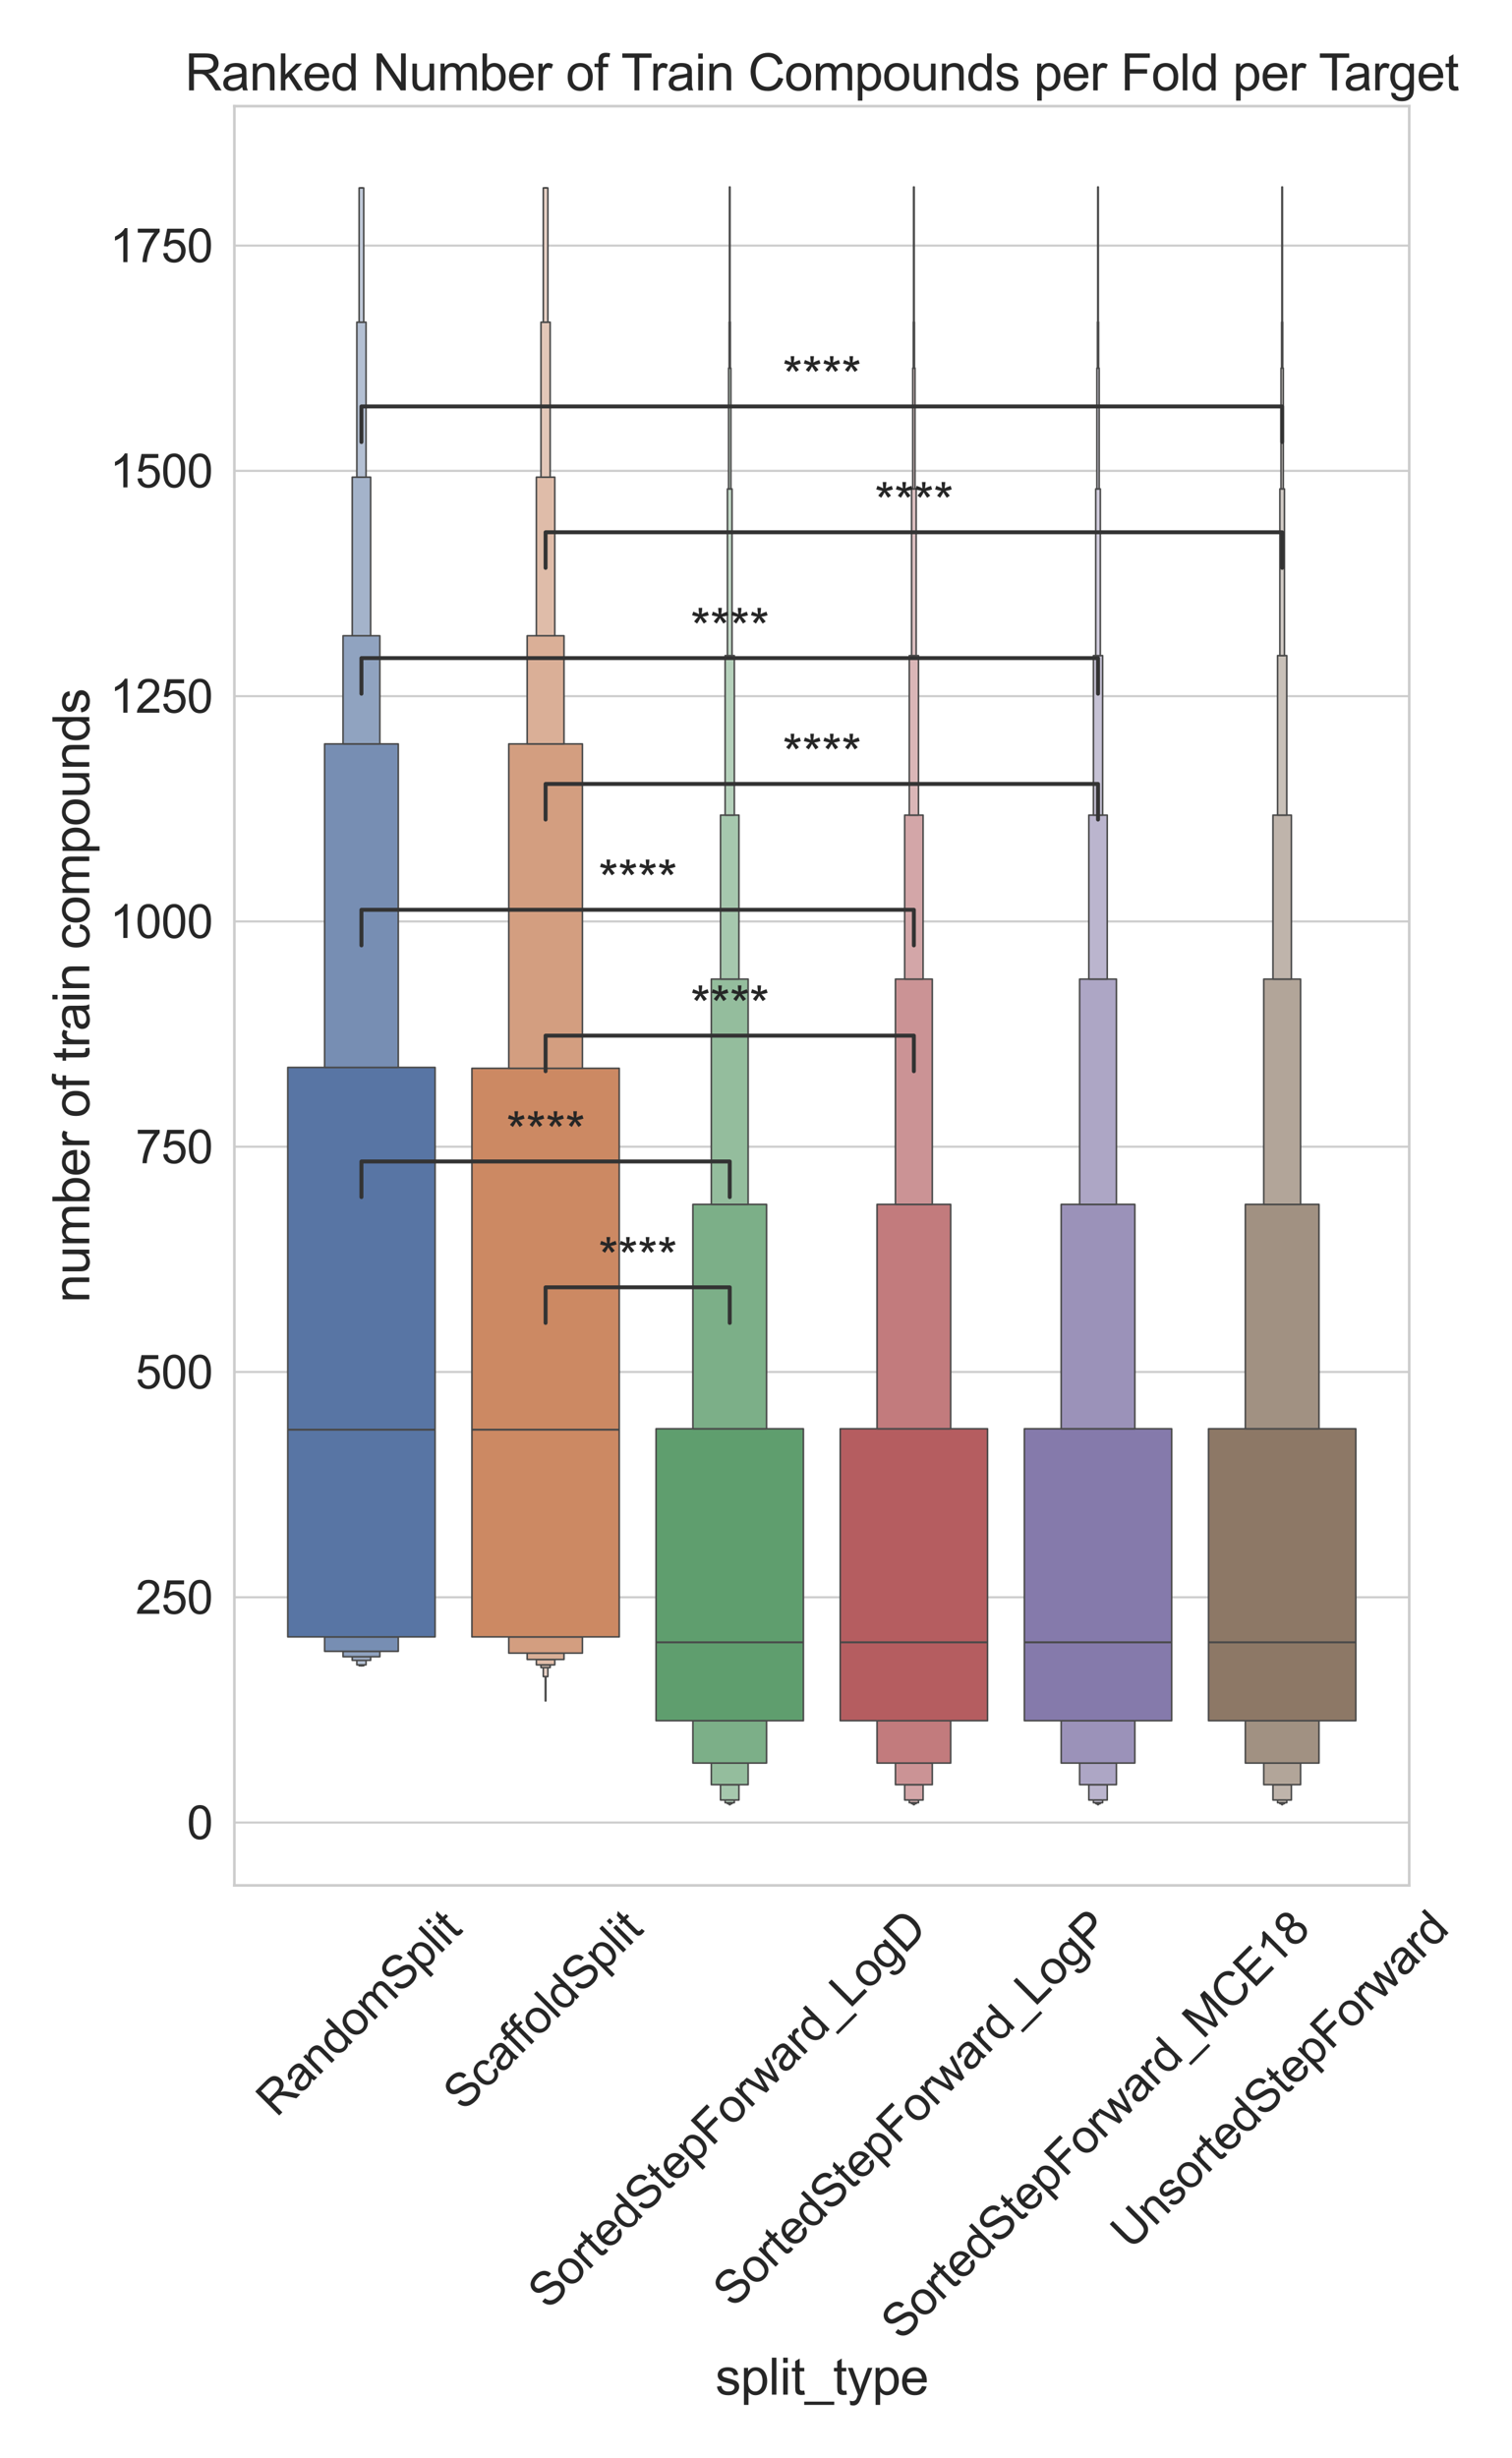 <?xml version="1.0" encoding="utf-8" standalone="no"?>
<!DOCTYPE svg PUBLIC "-//W3C//DTD SVG 1.1//EN"
  "http://www.w3.org/Graphics/SVG/1.1/DTD/svg11.dtd">
<svg xmlns:xlink="http://www.w3.org/1999/xlink" width="576pt" height="936pt" viewBox="0 0 576 936" xmlns="http://www.w3.org/2000/svg" version="1.1">
 <defs>
  <style type="text/css">*{stroke-linejoin: round; stroke-linecap: butt}</style>
 </defs>
 <g id="figure_1">
  <g id="patch_1">
   <path d="M 0 936 
L 576 936 
L 576 0 
L 0 0 
z
" style="fill: #ffffff"/>
  </g>
  <g id="axes_1">
   <g id="patch_2">
    <path d="M 89.286 717.866 
L 536.848 717.866 
L 536.848 40.416 
L 89.286 40.416 
z
" style="fill: #ffffff"/>
   </g>
   <g id="matplotlib.axis_1">
    <g id="xtick_1">
     <g id="text_1">
      <!-- RandomSplit -->
      <g style="fill: #262626" transform="translate(105.36 806.472) rotate(-45) scale(0.176 -0.176)">
       <defs>
        <path id="ArialMT-52" d="M 503 0 
L 503 4581 
L 2534 4581 
Q 3147 4581 3465 4457 
Q 3784 4334 3975 4021 
Q 4166 3709 4166 3331 
Q 4166 2844 3850 2509 
Q 3534 2175 2875 2084 
Q 3116 1969 3241 1856 
Q 3506 1613 3744 1247 
L 4541 0 
L 3778 0 
L 3172 953 
Q 2906 1366 2734 1584 
Q 2563 1803 2427 1890 
Q 2291 1978 2150 2013 
Q 2047 2034 1813 2034 
L 1109 2034 
L 1109 0 
L 503 0 
z
M 1109 2559 
L 2413 2559 
Q 2828 2559 3062 2645 
Q 3297 2731 3419 2920 
Q 3541 3109 3541 3331 
Q 3541 3656 3305 3865 
Q 3069 4075 2559 4075 
L 1109 4075 
L 1109 2559 
z
" transform="scale(0.016)"/>
        <path id="ArialMT-61" d="M 2588 409 
Q 2275 144 1986 34 
Q 1697 -75 1366 -75 
Q 819 -75 525 192 
Q 231 459 231 875 
Q 231 1119 342 1320 
Q 453 1522 633 1644 
Q 813 1766 1038 1828 
Q 1203 1872 1538 1913 
Q 2219 1994 2541 2106 
Q 2544 2222 2544 2253 
Q 2544 2597 2384 2738 
Q 2169 2928 1744 2928 
Q 1347 2928 1158 2789 
Q 969 2650 878 2297 
L 328 2372 
Q 403 2725 575 2942 
Q 747 3159 1072 3276 
Q 1397 3394 1825 3394 
Q 2250 3394 2515 3294 
Q 2781 3194 2906 3042 
Q 3031 2891 3081 2659 
Q 3109 2516 3109 2141 
L 3109 1391 
Q 3109 606 3145 398 
Q 3181 191 3288 0 
L 2700 0 
Q 2613 175 2588 409 
z
M 2541 1666 
Q 2234 1541 1622 1453 
Q 1275 1403 1131 1340 
Q 988 1278 909 1158 
Q 831 1038 831 891 
Q 831 666 1001 516 
Q 1172 366 1500 366 
Q 1825 366 2078 508 
Q 2331 650 2450 897 
Q 2541 1088 2541 1459 
L 2541 1666 
z
" transform="scale(0.016)"/>
        <path id="ArialMT-6e" d="M 422 0 
L 422 3319 
L 928 3319 
L 928 2847 
Q 1294 3394 1984 3394 
Q 2284 3394 2536 3286 
Q 2788 3178 2913 3003 
Q 3038 2828 3088 2588 
Q 3119 2431 3119 2041 
L 3119 0 
L 2556 0 
L 2556 2019 
Q 2556 2363 2490 2533 
Q 2425 2703 2258 2804 
Q 2091 2906 1866 2906 
Q 1506 2906 1245 2678 
Q 984 2450 984 1813 
L 984 0 
L 422 0 
z
" transform="scale(0.016)"/>
        <path id="ArialMT-64" d="M 2575 0 
L 2575 419 
Q 2259 -75 1647 -75 
Q 1250 -75 917 144 
Q 584 363 401 755 
Q 219 1147 219 1656 
Q 219 2153 384 2558 
Q 550 2963 881 3178 
Q 1213 3394 1622 3394 
Q 1922 3394 2156 3267 
Q 2391 3141 2538 2938 
L 2538 4581 
L 3097 4581 
L 3097 0 
L 2575 0 
z
M 797 1656 
Q 797 1019 1065 703 
Q 1334 388 1700 388 
Q 2069 388 2326 689 
Q 2584 991 2584 1609 
Q 2584 2291 2321 2609 
Q 2059 2928 1675 2928 
Q 1300 2928 1048 2622 
Q 797 2316 797 1656 
z
" transform="scale(0.016)"/>
        <path id="ArialMT-6f" d="M 213 1659 
Q 213 2581 725 3025 
Q 1153 3394 1769 3394 
Q 2453 3394 2887 2945 
Q 3322 2497 3322 1706 
Q 3322 1066 3130 698 
Q 2938 331 2570 128 
Q 2203 -75 1769 -75 
Q 1072 -75 642 372 
Q 213 819 213 1659 
z
M 791 1659 
Q 791 1022 1069 705 
Q 1347 388 1769 388 
Q 2188 388 2466 706 
Q 2744 1025 2744 1678 
Q 2744 2294 2464 2611 
Q 2184 2928 1769 2928 
Q 1347 2928 1069 2612 
Q 791 2297 791 1659 
z
" transform="scale(0.016)"/>
        <path id="ArialMT-6d" d="M 422 0 
L 422 3319 
L 925 3319 
L 925 2853 
Q 1081 3097 1340 3245 
Q 1600 3394 1931 3394 
Q 2300 3394 2536 3241 
Q 2772 3088 2869 2813 
Q 3263 3394 3894 3394 
Q 4388 3394 4653 3120 
Q 4919 2847 4919 2278 
L 4919 0 
L 4359 0 
L 4359 2091 
Q 4359 2428 4304 2576 
Q 4250 2725 4106 2815 
Q 3963 2906 3769 2906 
Q 3419 2906 3187 2673 
Q 2956 2441 2956 1928 
L 2956 0 
L 2394 0 
L 2394 2156 
Q 2394 2531 2256 2718 
Q 2119 2906 1806 2906 
Q 1569 2906 1367 2781 
Q 1166 2656 1075 2415 
Q 984 2175 984 1722 
L 984 0 
L 422 0 
z
" transform="scale(0.016)"/>
        <path id="ArialMT-53" d="M 288 1472 
L 859 1522 
Q 900 1178 1048 958 
Q 1197 738 1509 602 
Q 1822 466 2213 466 
Q 2559 466 2825 569 
Q 3091 672 3220 851 
Q 3350 1031 3350 1244 
Q 3350 1459 3225 1620 
Q 3100 1781 2813 1891 
Q 2628 1963 1997 2114 
Q 1366 2266 1113 2400 
Q 784 2572 623 2826 
Q 463 3081 463 3397 
Q 463 3744 659 4045 
Q 856 4347 1234 4503 
Q 1613 4659 2075 4659 
Q 2584 4659 2973 4495 
Q 3363 4331 3572 4012 
Q 3781 3694 3797 3291 
L 3216 3247 
Q 3169 3681 2898 3903 
Q 2628 4125 2100 4125 
Q 1550 4125 1298 3923 
Q 1047 3722 1047 3438 
Q 1047 3191 1225 3031 
Q 1400 2872 2139 2705 
Q 2878 2538 3153 2413 
Q 3553 2228 3743 1945 
Q 3934 1663 3934 1294 
Q 3934 928 3725 604 
Q 3516 281 3123 101 
Q 2731 -78 2241 -78 
Q 1619 -78 1198 103 
Q 778 284 539 648 
Q 300 1013 288 1472 
z
" transform="scale(0.016)"/>
        <path id="ArialMT-70" d="M 422 -1272 
L 422 3319 
L 934 3319 
L 934 2888 
Q 1116 3141 1344 3267 
Q 1572 3394 1897 3394 
Q 2322 3394 2647 3175 
Q 2972 2956 3137 2557 
Q 3303 2159 3303 1684 
Q 3303 1175 3120 767 
Q 2938 359 2589 142 
Q 2241 -75 1856 -75 
Q 1575 -75 1351 44 
Q 1128 163 984 344 
L 984 -1272 
L 422 -1272 
z
M 931 1641 
Q 931 1000 1190 694 
Q 1450 388 1819 388 
Q 2194 388 2461 705 
Q 2728 1022 2728 1688 
Q 2728 2322 2467 2637 
Q 2206 2953 1844 2953 
Q 1484 2953 1207 2617 
Q 931 2281 931 1641 
z
" transform="scale(0.016)"/>
        <path id="ArialMT-6c" d="M 409 0 
L 409 4581 
L 972 4581 
L 972 0 
L 409 0 
z
" transform="scale(0.016)"/>
        <path id="ArialMT-69" d="M 425 3934 
L 425 4581 
L 988 4581 
L 988 3934 
L 425 3934 
z
M 425 0 
L 425 3319 
L 988 3319 
L 988 0 
L 425 0 
z
" transform="scale(0.016)"/>
        <path id="ArialMT-74" d="M 1650 503 
L 1731 6 
Q 1494 -44 1306 -44 
Q 1000 -44 831 53 
Q 663 150 594 308 
Q 525 466 525 972 
L 525 2881 
L 113 2881 
L 113 3319 
L 525 3319 
L 525 4141 
L 1084 4478 
L 1084 3319 
L 1650 3319 
L 1650 2881 
L 1084 2881 
L 1084 941 
Q 1084 700 1114 631 
Q 1144 563 1211 522 
Q 1278 481 1403 481 
Q 1497 481 1650 503 
z
" transform="scale(0.016)"/>
       </defs>
       <use xlink:href="#ArialMT-52"/>
       <use xlink:href="#ArialMT-61" transform="translate(72.217 0)"/>
       <use xlink:href="#ArialMT-6e" transform="translate(127.832 0)"/>
       <use xlink:href="#ArialMT-64" transform="translate(183.447 0)"/>
       <use xlink:href="#ArialMT-6f" transform="translate(239.062 0)"/>
       <use xlink:href="#ArialMT-6d" transform="translate(294.678 0)"/>
       <use xlink:href="#ArialMT-53" transform="translate(377.979 0)"/>
       <use xlink:href="#ArialMT-70" transform="translate(444.678 0)"/>
       <use xlink:href="#ArialMT-6c" transform="translate(500.293 0)"/>
       <use xlink:href="#ArialMT-69" transform="translate(522.51 0)"/>
       <use xlink:href="#ArialMT-74" transform="translate(544.727 0)"/>
      </g>
     </g>
    </g>
    <g id="xtick_2">
     <g id="text_2">
      <!-- ScaffoldSplit -->
      <g style="fill: #262626" transform="translate(176.655 804.183) rotate(-45) scale(0.176 -0.176)">
       <defs>
        <path id="ArialMT-63" d="M 2588 1216 
L 3141 1144 
Q 3050 572 2676 248 
Q 2303 -75 1759 -75 
Q 1078 -75 664 370 
Q 250 816 250 1647 
Q 250 2184 428 2587 
Q 606 2991 970 3192 
Q 1334 3394 1763 3394 
Q 2303 3394 2647 3120 
Q 2991 2847 3088 2344 
L 2541 2259 
Q 2463 2594 2264 2762 
Q 2066 2931 1784 2931 
Q 1359 2931 1093 2626 
Q 828 2322 828 1663 
Q 828 994 1084 691 
Q 1341 388 1753 388 
Q 2084 388 2306 591 
Q 2528 794 2588 1216 
z
" transform="scale(0.016)"/>
        <path id="ArialMT-66" d="M 556 0 
L 556 2881 
L 59 2881 
L 59 3319 
L 556 3319 
L 556 3672 
Q 556 4006 616 4169 
Q 697 4388 901 4523 
Q 1106 4659 1475 4659 
Q 1713 4659 2000 4603 
L 1916 4113 
Q 1741 4144 1584 4144 
Q 1328 4144 1222 4034 
Q 1116 3925 1116 3625 
L 1116 3319 
L 1763 3319 
L 1763 2881 
L 1116 2881 
L 1116 0 
L 556 0 
z
" transform="scale(0.016)"/>
       </defs>
       <use xlink:href="#ArialMT-53"/>
       <use xlink:href="#ArialMT-63" transform="translate(66.699 0)"/>
       <use xlink:href="#ArialMT-61" transform="translate(116.699 0)"/>
       <use xlink:href="#ArialMT-66" transform="translate(172.314 0)"/>
       <use xlink:href="#ArialMT-66" transform="translate(198.348 0)"/>
       <use xlink:href="#ArialMT-6f" transform="translate(226.131 0)"/>
       <use xlink:href="#ArialMT-6c" transform="translate(281.746 0)"/>
       <use xlink:href="#ArialMT-64" transform="translate(303.963 0)"/>
       <use xlink:href="#ArialMT-53" transform="translate(359.578 0)"/>
       <use xlink:href="#ArialMT-70" transform="translate(426.277 0)"/>
       <use xlink:href="#ArialMT-6c" transform="translate(481.893 0)"/>
       <use xlink:href="#ArialMT-69" transform="translate(504.109 0)"/>
       <use xlink:href="#ArialMT-74" transform="translate(526.326 0)"/>
      </g>
     </g>
    </g>
    <g id="xtick_3">
     <g id="text_3">
      <!-- SortedStepForward_LogD -->
      <g style="fill: #262626" transform="translate(208.925 879.799) rotate(-45) scale(0.176 -0.176)">
       <defs>
        <path id="ArialMT-72" d="M 416 0 
L 416 3319 
L 922 3319 
L 922 2816 
Q 1116 3169 1280 3281 
Q 1444 3394 1641 3394 
Q 1925 3394 2219 3213 
L 2025 2691 
Q 1819 2813 1613 2813 
Q 1428 2813 1281 2702 
Q 1134 2591 1072 2394 
Q 978 2094 978 1738 
L 978 0 
L 416 0 
z
" transform="scale(0.016)"/>
        <path id="ArialMT-65" d="M 2694 1069 
L 3275 997 
Q 3138 488 2766 206 
Q 2394 -75 1816 -75 
Q 1088 -75 661 373 
Q 234 822 234 1631 
Q 234 2469 665 2931 
Q 1097 3394 1784 3394 
Q 2450 3394 2872 2941 
Q 3294 2488 3294 1666 
Q 3294 1616 3291 1516 
L 816 1516 
Q 847 969 1125 678 
Q 1403 388 1819 388 
Q 2128 388 2347 550 
Q 2566 713 2694 1069 
z
M 847 1978 
L 2700 1978 
Q 2663 2397 2488 2606 
Q 2219 2931 1791 2931 
Q 1403 2931 1139 2672 
Q 875 2413 847 1978 
z
" transform="scale(0.016)"/>
        <path id="ArialMT-46" d="M 525 0 
L 525 4581 
L 3616 4581 
L 3616 4041 
L 1131 4041 
L 1131 2622 
L 3281 2622 
L 3281 2081 
L 1131 2081 
L 1131 0 
L 525 0 
z
" transform="scale(0.016)"/>
        <path id="ArialMT-77" d="M 1034 0 
L 19 3319 
L 600 3319 
L 1128 1403 
L 1325 691 
Q 1338 744 1497 1375 
L 2025 3319 
L 2603 3319 
L 3100 1394 
L 3266 759 
L 3456 1400 
L 4025 3319 
L 4572 3319 
L 3534 0 
L 2950 0 
L 2422 1988 
L 2294 2553 
L 1622 0 
L 1034 0 
z
" transform="scale(0.016)"/>
        <path id="ArialMT-5f" d="M -97 -1272 
L -97 -866 
L 3631 -866 
L 3631 -1272 
L -97 -1272 
z
" transform="scale(0.016)"/>
        <path id="ArialMT-4c" d="M 469 0 
L 469 4581 
L 1075 4581 
L 1075 541 
L 3331 541 
L 3331 0 
L 469 0 
z
" transform="scale(0.016)"/>
        <path id="ArialMT-67" d="M 319 -275 
L 866 -356 
Q 900 -609 1056 -725 
Q 1266 -881 1628 -881 
Q 2019 -881 2231 -725 
Q 2444 -569 2519 -288 
Q 2563 -116 2559 434 
Q 2191 0 1641 0 
Q 956 0 581 494 
Q 206 988 206 1678 
Q 206 2153 378 2554 
Q 550 2956 876 3175 
Q 1203 3394 1644 3394 
Q 2231 3394 2613 2919 
L 2613 3319 
L 3131 3319 
L 3131 450 
Q 3131 -325 2973 -648 
Q 2816 -972 2473 -1159 
Q 2131 -1347 1631 -1347 
Q 1038 -1347 672 -1080 
Q 306 -813 319 -275 
z
M 784 1719 
Q 784 1066 1043 766 
Q 1303 466 1694 466 
Q 2081 466 2343 764 
Q 2606 1063 2606 1700 
Q 2606 2309 2336 2618 
Q 2066 2928 1684 2928 
Q 1309 2928 1046 2623 
Q 784 2319 784 1719 
z
" transform="scale(0.016)"/>
        <path id="ArialMT-44" d="M 494 0 
L 494 4581 
L 2072 4581 
Q 2606 4581 2888 4516 
Q 3281 4425 3559 4188 
Q 3922 3881 4101 3404 
Q 4281 2928 4281 2316 
Q 4281 1794 4159 1391 
Q 4038 988 3847 723 
Q 3656 459 3429 307 
Q 3203 156 2883 78 
Q 2563 0 2147 0 
L 494 0 
z
M 1100 541 
L 2078 541 
Q 2531 541 2789 625 
Q 3047 709 3200 863 
Q 3416 1078 3536 1442 
Q 3656 1806 3656 2325 
Q 3656 3044 3420 3430 
Q 3184 3816 2847 3947 
Q 2603 4041 2063 4041 
L 1100 4041 
L 1100 541 
z
" transform="scale(0.016)"/>
       </defs>
       <use xlink:href="#ArialMT-53"/>
       <use xlink:href="#ArialMT-6f" transform="translate(66.699 0)"/>
       <use xlink:href="#ArialMT-72" transform="translate(122.314 0)"/>
       <use xlink:href="#ArialMT-74" transform="translate(155.615 0)"/>
       <use xlink:href="#ArialMT-65" transform="translate(183.398 0)"/>
       <use xlink:href="#ArialMT-64" transform="translate(239.014 0)"/>
       <use xlink:href="#ArialMT-53" transform="translate(294.629 0)"/>
       <use xlink:href="#ArialMT-74" transform="translate(361.328 0)"/>
       <use xlink:href="#ArialMT-65" transform="translate(389.111 0)"/>
       <use xlink:href="#ArialMT-70" transform="translate(444.727 0)"/>
       <use xlink:href="#ArialMT-46" transform="translate(500.342 0)"/>
       <use xlink:href="#ArialMT-6f" transform="translate(561.426 0)"/>
       <use xlink:href="#ArialMT-72" transform="translate(617.041 0)"/>
       <use xlink:href="#ArialMT-77" transform="translate(650.342 0)"/>
       <use xlink:href="#ArialMT-61" transform="translate(722.559 0)"/>
       <use xlink:href="#ArialMT-72" transform="translate(778.174 0)"/>
       <use xlink:href="#ArialMT-64" transform="translate(811.475 0)"/>
       <use xlink:href="#ArialMT-5f" transform="translate(867.09 0)"/>
       <use xlink:href="#ArialMT-4c" transform="translate(922.705 0)"/>
       <use xlink:href="#ArialMT-6f" transform="translate(978.32 0)"/>
       <use xlink:href="#ArialMT-67" transform="translate(1033.936 0)"/>
       <use xlink:href="#ArialMT-44" transform="translate(1089.551 0)"/>
      </g>
     </g>
    </g>
    <g id="xtick_4">
     <g id="text_4">
      <!-- SortedStepForward_LogP -->
      <g style="fill: #262626" transform="translate(279.419 879.112) rotate(-45) scale(0.176 -0.176)">
       <defs>
        <path id="ArialMT-50" d="M 494 0 
L 494 4581 
L 2222 4581 
Q 2678 4581 2919 4538 
Q 3256 4481 3484 4323 
Q 3713 4166 3852 3881 
Q 3991 3597 3991 3256 
Q 3991 2672 3619 2267 
Q 3247 1863 2275 1863 
L 1100 1863 
L 1100 0 
L 494 0 
z
M 1100 2403 
L 2284 2403 
Q 2872 2403 3119 2622 
Q 3366 2841 3366 3238 
Q 3366 3525 3220 3729 
Q 3075 3934 2838 4000 
Q 2684 4041 2272 4041 
L 1100 4041 
L 1100 2403 
z
" transform="scale(0.016)"/>
       </defs>
       <use xlink:href="#ArialMT-53"/>
       <use xlink:href="#ArialMT-6f" transform="translate(66.699 0)"/>
       <use xlink:href="#ArialMT-72" transform="translate(122.314 0)"/>
       <use xlink:href="#ArialMT-74" transform="translate(155.615 0)"/>
       <use xlink:href="#ArialMT-65" transform="translate(183.398 0)"/>
       <use xlink:href="#ArialMT-64" transform="translate(239.014 0)"/>
       <use xlink:href="#ArialMT-53" transform="translate(294.629 0)"/>
       <use xlink:href="#ArialMT-74" transform="translate(361.328 0)"/>
       <use xlink:href="#ArialMT-65" transform="translate(389.111 0)"/>
       <use xlink:href="#ArialMT-70" transform="translate(444.727 0)"/>
       <use xlink:href="#ArialMT-46" transform="translate(500.342 0)"/>
       <use xlink:href="#ArialMT-6f" transform="translate(561.426 0)"/>
       <use xlink:href="#ArialMT-72" transform="translate(617.041 0)"/>
       <use xlink:href="#ArialMT-77" transform="translate(650.342 0)"/>
       <use xlink:href="#ArialMT-61" transform="translate(722.559 0)"/>
       <use xlink:href="#ArialMT-72" transform="translate(778.174 0)"/>
       <use xlink:href="#ArialMT-64" transform="translate(811.475 0)"/>
       <use xlink:href="#ArialMT-5f" transform="translate(867.09 0)"/>
       <use xlink:href="#ArialMT-4c" transform="translate(922.705 0)"/>
       <use xlink:href="#ArialMT-6f" transform="translate(978.32 0)"/>
       <use xlink:href="#ArialMT-67" transform="translate(1033.936 0)"/>
       <use xlink:href="#ArialMT-50" transform="translate(1089.551 0)"/>
      </g>
     </g>
    </g>
    <g id="xtick_5">
     <g id="text_5">
      <!-- SortedStepForward_MCE18 -->
      <g style="fill: #262626" transform="translate(343.426 891.546) rotate(-45) scale(0.176 -0.176)">
       <defs>
        <path id="ArialMT-4d" d="M 475 0 
L 475 4581 
L 1388 4581 
L 2472 1338 
Q 2622 884 2691 659 
Q 2769 909 2934 1394 
L 4031 4581 
L 4847 4581 
L 4847 0 
L 4263 0 
L 4263 3834 
L 2931 0 
L 2384 0 
L 1059 3900 
L 1059 0 
L 475 0 
z
" transform="scale(0.016)"/>
        <path id="ArialMT-43" d="M 3763 1606 
L 4369 1453 
Q 4178 706 3683 314 
Q 3188 -78 2472 -78 
Q 1731 -78 1267 223 
Q 803 525 561 1097 
Q 319 1669 319 2325 
Q 319 3041 592 3573 
Q 866 4106 1370 4382 
Q 1875 4659 2481 4659 
Q 3169 4659 3637 4309 
Q 4106 3959 4291 3325 
L 3694 3184 
Q 3534 3684 3231 3912 
Q 2928 4141 2469 4141 
Q 1941 4141 1586 3887 
Q 1231 3634 1087 3207 
Q 944 2781 944 2328 
Q 944 1744 1114 1308 
Q 1284 872 1643 656 
Q 2003 441 2422 441 
Q 2931 441 3284 734 
Q 3638 1028 3763 1606 
z
" transform="scale(0.016)"/>
        <path id="ArialMT-45" d="M 506 0 
L 506 4581 
L 3819 4581 
L 3819 4041 
L 1113 4041 
L 1113 2638 
L 3647 2638 
L 3647 2100 
L 1113 2100 
L 1113 541 
L 3925 541 
L 3925 0 
L 506 0 
z
" transform="scale(0.016)"/>
        <path id="ArialMT-31" d="M 2384 0 
L 1822 0 
L 1822 3584 
Q 1619 3391 1289 3197 
Q 959 3003 697 2906 
L 697 3450 
Q 1169 3672 1522 3987 
Q 1875 4303 2022 4600 
L 2384 4600 
L 2384 0 
z
" transform="scale(0.016)"/>
        <path id="ArialMT-38" d="M 1131 2484 
Q 781 2613 612 2850 
Q 444 3088 444 3419 
Q 444 3919 803 4259 
Q 1163 4600 1759 4600 
Q 2359 4600 2725 4251 
Q 3091 3903 3091 3403 
Q 3091 3084 2923 2848 
Q 2756 2613 2416 2484 
Q 2838 2347 3058 2040 
Q 3278 1734 3278 1309 
Q 3278 722 2862 322 
Q 2447 -78 1769 -78 
Q 1091 -78 675 323 
Q 259 725 259 1325 
Q 259 1772 486 2073 
Q 713 2375 1131 2484 
z
M 1019 3438 
Q 1019 3113 1228 2906 
Q 1438 2700 1772 2700 
Q 2097 2700 2305 2904 
Q 2513 3109 2513 3406 
Q 2513 3716 2298 3927 
Q 2084 4138 1766 4138 
Q 1444 4138 1231 3931 
Q 1019 3725 1019 3438 
z
M 838 1322 
Q 838 1081 952 856 
Q 1066 631 1291 507 
Q 1516 384 1775 384 
Q 2178 384 2440 643 
Q 2703 903 2703 1303 
Q 2703 1709 2433 1975 
Q 2163 2241 1756 2241 
Q 1359 2241 1098 1978 
Q 838 1716 838 1322 
z
" transform="scale(0.016)"/>
       </defs>
       <use xlink:href="#ArialMT-53"/>
       <use xlink:href="#ArialMT-6f" transform="translate(66.699 0)"/>
       <use xlink:href="#ArialMT-72" transform="translate(122.314 0)"/>
       <use xlink:href="#ArialMT-74" transform="translate(155.615 0)"/>
       <use xlink:href="#ArialMT-65" transform="translate(183.398 0)"/>
       <use xlink:href="#ArialMT-64" transform="translate(239.014 0)"/>
       <use xlink:href="#ArialMT-53" transform="translate(294.629 0)"/>
       <use xlink:href="#ArialMT-74" transform="translate(361.328 0)"/>
       <use xlink:href="#ArialMT-65" transform="translate(389.111 0)"/>
       <use xlink:href="#ArialMT-70" transform="translate(444.727 0)"/>
       <use xlink:href="#ArialMT-46" transform="translate(500.342 0)"/>
       <use xlink:href="#ArialMT-6f" transform="translate(561.426 0)"/>
       <use xlink:href="#ArialMT-72" transform="translate(617.041 0)"/>
       <use xlink:href="#ArialMT-77" transform="translate(650.342 0)"/>
       <use xlink:href="#ArialMT-61" transform="translate(722.559 0)"/>
       <use xlink:href="#ArialMT-72" transform="translate(778.174 0)"/>
       <use xlink:href="#ArialMT-64" transform="translate(811.475 0)"/>
       <use xlink:href="#ArialMT-5f" transform="translate(867.09 0)"/>
       <use xlink:href="#ArialMT-4d" transform="translate(922.705 0)"/>
       <use xlink:href="#ArialMT-43" transform="translate(1006.006 0)"/>
       <use xlink:href="#ArialMT-45" transform="translate(1078.223 0)"/>
       <use xlink:href="#ArialMT-31" transform="translate(1144.922 0)"/>
       <use xlink:href="#ArialMT-38" transform="translate(1200.537 0)"/>
      </g>
     </g>
    </g>
    <g id="xtick_6">
     <g id="text_6">
      <!-- UnsortedStepForward -->
      <g style="fill: #262626" transform="translate(430.871 856.958) rotate(-45) scale(0.176 -0.176)">
       <defs>
        <path id="ArialMT-55" d="M 3500 4581 
L 4106 4581 
L 4106 1934 
Q 4106 1244 3950 837 
Q 3794 431 3386 176 
Q 2978 -78 2316 -78 
Q 1672 -78 1262 144 
Q 853 366 678 786 
Q 503 1206 503 1934 
L 503 4581 
L 1109 4581 
L 1109 1938 
Q 1109 1341 1220 1058 
Q 1331 775 1601 622 
Q 1872 469 2263 469 
Q 2931 469 3215 772 
Q 3500 1075 3500 1938 
L 3500 4581 
z
" transform="scale(0.016)"/>
        <path id="ArialMT-73" d="M 197 991 
L 753 1078 
Q 800 744 1014 566 
Q 1228 388 1613 388 
Q 2000 388 2187 545 
Q 2375 703 2375 916 
Q 2375 1106 2209 1216 
Q 2094 1291 1634 1406 
Q 1016 1563 777 1677 
Q 538 1791 414 1992 
Q 291 2194 291 2438 
Q 291 2659 392 2848 
Q 494 3038 669 3163 
Q 800 3259 1026 3326 
Q 1253 3394 1513 3394 
Q 1903 3394 2198 3281 
Q 2494 3169 2634 2976 
Q 2775 2784 2828 2463 
L 2278 2388 
Q 2241 2644 2061 2787 
Q 1881 2931 1553 2931 
Q 1166 2931 1000 2803 
Q 834 2675 834 2503 
Q 834 2394 903 2306 
Q 972 2216 1119 2156 
Q 1203 2125 1616 2013 
Q 2213 1853 2448 1751 
Q 2684 1650 2818 1456 
Q 2953 1263 2953 975 
Q 2953 694 2789 445 
Q 2625 197 2315 61 
Q 2006 -75 1616 -75 
Q 969 -75 630 194 
Q 291 463 197 991 
z
" transform="scale(0.016)"/>
       </defs>
       <use xlink:href="#ArialMT-55"/>
       <use xlink:href="#ArialMT-6e" transform="translate(72.217 0)"/>
       <use xlink:href="#ArialMT-73" transform="translate(127.832 0)"/>
       <use xlink:href="#ArialMT-6f" transform="translate(177.832 0)"/>
       <use xlink:href="#ArialMT-72" transform="translate(233.447 0)"/>
       <use xlink:href="#ArialMT-74" transform="translate(266.748 0)"/>
       <use xlink:href="#ArialMT-65" transform="translate(294.531 0)"/>
       <use xlink:href="#ArialMT-64" transform="translate(350.146 0)"/>
       <use xlink:href="#ArialMT-53" transform="translate(405.762 0)"/>
       <use xlink:href="#ArialMT-74" transform="translate(472.461 0)"/>
       <use xlink:href="#ArialMT-65" transform="translate(500.244 0)"/>
       <use xlink:href="#ArialMT-70" transform="translate(555.859 0)"/>
       <use xlink:href="#ArialMT-46" transform="translate(611.475 0)"/>
       <use xlink:href="#ArialMT-6f" transform="translate(672.559 0)"/>
       <use xlink:href="#ArialMT-72" transform="translate(728.174 0)"/>
       <use xlink:href="#ArialMT-77" transform="translate(761.475 0)"/>
       <use xlink:href="#ArialMT-61" transform="translate(833.691 0)"/>
       <use xlink:href="#ArialMT-72" transform="translate(889.307 0)"/>
       <use xlink:href="#ArialMT-64" transform="translate(922.607 0)"/>
      </g>
     </g>
    </g>
    <g id="text_7">
     <!-- split_type -->
     <g style="fill: #262626" transform="translate(272.513 911.762) scale(0.192 -0.192)">
      <defs>
       <path id="ArialMT-79" d="M 397 -1278 
L 334 -750 
Q 519 -800 656 -800 
Q 844 -800 956 -737 
Q 1069 -675 1141 -563 
Q 1194 -478 1313 -144 
Q 1328 -97 1363 -6 
L 103 3319 
L 709 3319 
L 1400 1397 
Q 1534 1031 1641 628 
Q 1738 1016 1872 1384 
L 2581 3319 
L 3144 3319 
L 1881 -56 
Q 1678 -603 1566 -809 
Q 1416 -1088 1222 -1217 
Q 1028 -1347 759 -1347 
Q 597 -1347 397 -1278 
z
" transform="scale(0.016)"/>
      </defs>
      <use xlink:href="#ArialMT-73"/>
      <use xlink:href="#ArialMT-70" transform="translate(50 0)"/>
      <use xlink:href="#ArialMT-6c" transform="translate(105.615 0)"/>
      <use xlink:href="#ArialMT-69" transform="translate(127.832 0)"/>
      <use xlink:href="#ArialMT-74" transform="translate(150.049 0)"/>
      <use xlink:href="#ArialMT-5f" transform="translate(177.832 0)"/>
      <use xlink:href="#ArialMT-74" transform="translate(233.447 0)"/>
      <use xlink:href="#ArialMT-79" transform="translate(261.23 0)"/>
      <use xlink:href="#ArialMT-70" transform="translate(311.23 0)"/>
      <use xlink:href="#ArialMT-65" transform="translate(366.846 0)"/>
     </g>
    </g>
   </g>
   <g id="matplotlib.axis_2">
    <g id="ytick_1">
     <g id="line2d_1">
      <path d="M 89.286 693.935 
L 536.848 693.935 
" clip-path="url(#p4ea57506eb)" style="fill: none; stroke: #cccccc; stroke-width: 0.8; stroke-linecap: round"/>
     </g>
     <g id="text_8">
      <!-- 0 -->
      <g style="fill: #262626" transform="translate(71.199 700.234) scale(0.176 -0.176)">
       <defs>
        <path id="ArialMT-30" d="M 266 2259 
Q 266 3072 433 3567 
Q 600 4063 929 4331 
Q 1259 4600 1759 4600 
Q 2128 4600 2406 4451 
Q 2684 4303 2865 4023 
Q 3047 3744 3150 3342 
Q 3253 2941 3253 2259 
Q 3253 1453 3087 958 
Q 2922 463 2592 192 
Q 2263 -78 1759 -78 
Q 1097 -78 719 397 
Q 266 969 266 2259 
z
M 844 2259 
Q 844 1131 1108 757 
Q 1372 384 1759 384 
Q 2147 384 2411 759 
Q 2675 1134 2675 2259 
Q 2675 3391 2411 3762 
Q 2147 4134 1753 4134 
Q 1366 4134 1134 3806 
Q 844 3388 844 2259 
z
" transform="scale(0.016)"/>
       </defs>
       <use xlink:href="#ArialMT-30"/>
      </g>
     </g>
    </g>
    <g id="ytick_2">
     <g id="line2d_2">
      <path d="M 89.286 608.16 
L 536.848 608.16 
" clip-path="url(#p4ea57506eb)" style="fill: none; stroke: #cccccc; stroke-width: 0.8; stroke-linecap: round"/>
     </g>
     <g id="text_9">
      <!-- 250 -->
      <g style="fill: #262626" transform="translate(51.624 614.459) scale(0.176 -0.176)">
       <defs>
        <path id="ArialMT-32" d="M 3222 541 
L 3222 0 
L 194 0 
Q 188 203 259 391 
Q 375 700 629 1000 
Q 884 1300 1366 1694 
Q 2113 2306 2375 2664 
Q 2638 3022 2638 3341 
Q 2638 3675 2398 3904 
Q 2159 4134 1775 4134 
Q 1369 4134 1125 3890 
Q 881 3647 878 3216 
L 300 3275 
Q 359 3922 746 4261 
Q 1134 4600 1788 4600 
Q 2447 4600 2831 4234 
Q 3216 3869 3216 3328 
Q 3216 3053 3103 2787 
Q 2991 2522 2730 2228 
Q 2469 1934 1863 1422 
Q 1356 997 1212 845 
Q 1069 694 975 541 
L 3222 541 
z
" transform="scale(0.016)"/>
        <path id="ArialMT-35" d="M 266 1200 
L 856 1250 
Q 922 819 1161 601 
Q 1400 384 1738 384 
Q 2144 384 2425 690 
Q 2706 997 2706 1503 
Q 2706 1984 2436 2262 
Q 2166 2541 1728 2541 
Q 1456 2541 1237 2417 
Q 1019 2294 894 2097 
L 366 2166 
L 809 4519 
L 3088 4519 
L 3088 3981 
L 1259 3981 
L 1013 2750 
Q 1425 3038 1878 3038 
Q 2478 3038 2890 2622 
Q 3303 2206 3303 1553 
Q 3303 931 2941 478 
Q 2500 -78 1738 -78 
Q 1113 -78 717 272 
Q 322 622 266 1200 
z
" transform="scale(0.016)"/>
       </defs>
       <use xlink:href="#ArialMT-32"/>
       <use xlink:href="#ArialMT-35" transform="translate(55.615 0)"/>
       <use xlink:href="#ArialMT-30" transform="translate(111.23 0)"/>
      </g>
     </g>
    </g>
    <g id="ytick_3">
     <g id="line2d_3">
      <path d="M 89.286 522.385 
L 536.848 522.385 
" clip-path="url(#p4ea57506eb)" style="fill: none; stroke: #cccccc; stroke-width: 0.8; stroke-linecap: round"/>
     </g>
     <g id="text_10">
      <!-- 500 -->
      <g style="fill: #262626" transform="translate(51.624 528.684) scale(0.176 -0.176)">
       <use xlink:href="#ArialMT-35"/>
       <use xlink:href="#ArialMT-30" transform="translate(55.615 0)"/>
       <use xlink:href="#ArialMT-30" transform="translate(111.23 0)"/>
      </g>
     </g>
    </g>
    <g id="ytick_4">
     <g id="line2d_4">
      <path d="M 89.286 436.61 
L 536.848 436.61 
" clip-path="url(#p4ea57506eb)" style="fill: none; stroke: #cccccc; stroke-width: 0.8; stroke-linecap: round"/>
     </g>
     <g id="text_11">
      <!-- 750 -->
      <g style="fill: #262626" transform="translate(51.624 442.909) scale(0.176 -0.176)">
       <defs>
        <path id="ArialMT-37" d="M 303 3981 
L 303 4522 
L 3269 4522 
L 3269 4084 
Q 2831 3619 2401 2847 
Q 1972 2075 1738 1259 
Q 1569 684 1522 0 
L 944 0 
Q 953 541 1156 1306 
Q 1359 2072 1739 2783 
Q 2119 3494 2547 3981 
L 303 3981 
z
" transform="scale(0.016)"/>
       </defs>
       <use xlink:href="#ArialMT-37"/>
       <use xlink:href="#ArialMT-35" transform="translate(55.615 0)"/>
       <use xlink:href="#ArialMT-30" transform="translate(111.23 0)"/>
      </g>
     </g>
    </g>
    <g id="ytick_5">
     <g id="line2d_5">
      <path d="M 89.286 350.835 
L 536.848 350.835 
" clip-path="url(#p4ea57506eb)" style="fill: none; stroke: #cccccc; stroke-width: 0.8; stroke-linecap: round"/>
     </g>
     <g id="text_12">
      <!-- 1000 -->
      <g style="fill: #262626" transform="translate(41.837 357.134) scale(0.176 -0.176)">
       <use xlink:href="#ArialMT-31"/>
       <use xlink:href="#ArialMT-30" transform="translate(55.615 0)"/>
       <use xlink:href="#ArialMT-30" transform="translate(111.23 0)"/>
       <use xlink:href="#ArialMT-30" transform="translate(166.846 0)"/>
      </g>
     </g>
    </g>
    <g id="ytick_6">
     <g id="line2d_6">
      <path d="M 89.286 265.061 
L 536.848 265.061 
" clip-path="url(#p4ea57506eb)" style="fill: none; stroke: #cccccc; stroke-width: 0.8; stroke-linecap: round"/>
     </g>
     <g id="text_13">
      <!-- 1250 -->
      <g style="fill: #262626" transform="translate(41.837 271.359) scale(0.176 -0.176)">
       <use xlink:href="#ArialMT-31"/>
       <use xlink:href="#ArialMT-32" transform="translate(55.615 0)"/>
       <use xlink:href="#ArialMT-35" transform="translate(111.23 0)"/>
       <use xlink:href="#ArialMT-30" transform="translate(166.846 0)"/>
      </g>
     </g>
    </g>
    <g id="ytick_7">
     <g id="line2d_7">
      <path d="M 89.286 179.286 
L 536.848 179.286 
" clip-path="url(#p4ea57506eb)" style="fill: none; stroke: #cccccc; stroke-width: 0.8; stroke-linecap: round"/>
     </g>
     <g id="text_14">
      <!-- 1500 -->
      <g style="fill: #262626" transform="translate(41.837 185.584) scale(0.176 -0.176)">
       <use xlink:href="#ArialMT-31"/>
       <use xlink:href="#ArialMT-35" transform="translate(55.615 0)"/>
       <use xlink:href="#ArialMT-30" transform="translate(111.23 0)"/>
       <use xlink:href="#ArialMT-30" transform="translate(166.846 0)"/>
      </g>
     </g>
    </g>
    <g id="ytick_8">
     <g id="line2d_8">
      <path d="M 89.286 93.511 
L 536.848 93.511 
" clip-path="url(#p4ea57506eb)" style="fill: none; stroke: #cccccc; stroke-width: 0.8; stroke-linecap: round"/>
     </g>
     <g id="text_15">
      <!-- 1750 -->
      <g style="fill: #262626" transform="translate(41.837 99.81) scale(0.176 -0.176)">
       <use xlink:href="#ArialMT-31"/>
       <use xlink:href="#ArialMT-37" transform="translate(55.615 0)"/>
       <use xlink:href="#ArialMT-35" transform="translate(111.23 0)"/>
       <use xlink:href="#ArialMT-30" transform="translate(166.846 0)"/>
      </g>
     </g>
    </g>
    <g id="text_16">
     <!-- number of train compounds -->
     <g style="fill: #262626" transform="translate(34.021 495.996) rotate(-90) scale(0.192 -0.192)">
      <defs>
       <path id="ArialMT-75" d="M 2597 0 
L 2597 488 
Q 2209 -75 1544 -75 
Q 1250 -75 995 37 
Q 741 150 617 320 
Q 494 491 444 738 
Q 409 903 409 1263 
L 409 3319 
L 972 3319 
L 972 1478 
Q 972 1038 1006 884 
Q 1059 663 1231 536 
Q 1403 409 1656 409 
Q 1909 409 2131 539 
Q 2353 669 2445 892 
Q 2538 1116 2538 1541 
L 2538 3319 
L 3100 3319 
L 3100 0 
L 2597 0 
z
" transform="scale(0.016)"/>
       <path id="ArialMT-62" d="M 941 0 
L 419 0 
L 419 4581 
L 981 4581 
L 981 2947 
Q 1338 3394 1891 3394 
Q 2197 3394 2470 3270 
Q 2744 3147 2920 2923 
Q 3097 2700 3197 2384 
Q 3297 2069 3297 1709 
Q 3297 856 2875 390 
Q 2453 -75 1863 -75 
Q 1275 -75 941 416 
L 941 0 
z
M 934 1684 
Q 934 1088 1097 822 
Q 1363 388 1816 388 
Q 2184 388 2453 708 
Q 2722 1028 2722 1663 
Q 2722 2313 2464 2622 
Q 2206 2931 1841 2931 
Q 1472 2931 1203 2611 
Q 934 2291 934 1684 
z
" transform="scale(0.016)"/>
       <path id="ArialMT-20" transform="scale(0.016)"/>
      </defs>
      <use xlink:href="#ArialMT-6e"/>
      <use xlink:href="#ArialMT-75" transform="translate(55.615 0)"/>
      <use xlink:href="#ArialMT-6d" transform="translate(111.23 0)"/>
      <use xlink:href="#ArialMT-62" transform="translate(194.531 0)"/>
      <use xlink:href="#ArialMT-65" transform="translate(250.146 0)"/>
      <use xlink:href="#ArialMT-72" transform="translate(305.762 0)"/>
      <use xlink:href="#ArialMT-20" transform="translate(339.062 0)"/>
      <use xlink:href="#ArialMT-6f" transform="translate(366.846 0)"/>
      <use xlink:href="#ArialMT-66" transform="translate(422.461 0)"/>
      <use xlink:href="#ArialMT-20" transform="translate(450.244 0)"/>
      <use xlink:href="#ArialMT-74" transform="translate(478.027 0)"/>
      <use xlink:href="#ArialMT-72" transform="translate(505.811 0)"/>
      <use xlink:href="#ArialMT-61" transform="translate(539.111 0)"/>
      <use xlink:href="#ArialMT-69" transform="translate(594.727 0)"/>
      <use xlink:href="#ArialMT-6e" transform="translate(616.943 0)"/>
      <use xlink:href="#ArialMT-20" transform="translate(672.559 0)"/>
      <use xlink:href="#ArialMT-63" transform="translate(700.342 0)"/>
      <use xlink:href="#ArialMT-6f" transform="translate(750.342 0)"/>
      <use xlink:href="#ArialMT-6d" transform="translate(805.957 0)"/>
      <use xlink:href="#ArialMT-70" transform="translate(889.258 0)"/>
      <use xlink:href="#ArialMT-6f" transform="translate(944.873 0)"/>
      <use xlink:href="#ArialMT-75" transform="translate(1000.488 0)"/>
      <use xlink:href="#ArialMT-6e" transform="translate(1056.104 0)"/>
      <use xlink:href="#ArialMT-64" transform="translate(1111.719 0)"/>
      <use xlink:href="#ArialMT-73" transform="translate(1167.334 0)"/>
     </g>
    </g>
   </g>
   <g id="PatchCollection_1">
    <path d="M 137.58 634.236 
L 137.8 634.236 
L 137.8 634.236 
L 137.58 634.236 
z
" clip-path="url(#p4ea57506eb)" style="fill: #d8dde5; stroke: #494949; stroke-width: 0.6"/>
    <path d="M 137.471 634.236 
L 137.909 634.236 
L 137.909 634.236 
L 137.471 634.236 
z
" clip-path="url(#p4ea57506eb)" style="fill: #d2d8e2; stroke: #494949; stroke-width: 0.6"/>
    <path d="M 137.252 634.236 
L 138.128 634.236 
L 138.128 634.236 
L 137.252 634.236 
z
" clip-path="url(#p4ea57506eb)" style="fill: #cad2de; stroke: #494949; stroke-width: 0.6"/>
    <path d="M 136.813 634.236 
L 138.567 634.236 
L 138.567 633.893 
L 136.813 633.893 
z
" clip-path="url(#p4ea57506eb)" style="fill: #c1cad9; stroke: #494949; stroke-width: 0.6"/>
    <path d="M 135.936 633.893 
L 139.444 633.893 
L 139.444 632.177 
L 135.936 632.177 
z
" clip-path="url(#p4ea57506eb)" style="fill: #b4c0d3; stroke: #494949; stroke-width: 0.6"/>
    <path d="M 134.183 632.177 
L 141.198 632.177 
L 141.198 630.805 
L 134.183 630.805 
z
" clip-path="url(#p4ea57506eb)" style="fill: #a4b3ca; stroke: #494949; stroke-width: 0.6"/>
    <path d="M 130.675 630.805 
L 144.705 630.805 
L 144.705 628.746 
L 130.675 628.746 
z
" clip-path="url(#p4ea57506eb)" style="fill: #90a3c0; stroke: #494949; stroke-width: 0.6"/>
    <path d="M 123.66 628.746 
L 151.72 628.746 
L 151.72 623.257 
L 123.66 623.257 
z
" clip-path="url(#p4ea57506eb)" style="fill: #778eb3; stroke: #494949; stroke-width: 0.6"/>
    <path d="M 109.63 623.257 
L 165.75 623.257 
L 165.75 406.418 
L 109.63 406.418 
z
" clip-path="url(#p4ea57506eb)" style="fill: #5875a4; stroke: #494949; stroke-width: 0.6"/>
    <path d="M 123.66 406.418 
L 151.72 406.418 
L 151.72 283.245 
L 123.66 283.245 
z
" clip-path="url(#p4ea57506eb)" style="fill: #778eb3; stroke: #494949; stroke-width: 0.6"/>
    <path d="M 130.675 283.245 
L 144.705 283.245 
L 144.705 242.073 
L 130.675 242.073 
z
" clip-path="url(#p4ea57506eb)" style="fill: #90a3c0; stroke: #494949; stroke-width: 0.6"/>
    <path d="M 134.183 242.073 
L 141.198 242.073 
L 141.198 181.687 
L 134.183 181.687 
z
" clip-path="url(#p4ea57506eb)" style="fill: #a4b3ca; stroke: #494949; stroke-width: 0.6"/>
    <path d="M 135.936 181.687 
L 139.444 181.687 
L 139.444 122.674 
L 135.936 122.674 
z
" clip-path="url(#p4ea57506eb)" style="fill: #b4c0d3; stroke: #494949; stroke-width: 0.6"/>
    <path d="M 136.813 122.674 
L 138.567 122.674 
L 138.567 71.552 
L 136.813 71.552 
z
" clip-path="url(#p4ea57506eb)" style="fill: #c1cad9; stroke: #494949; stroke-width: 0.6"/>
    <path d="M 137.252 71.552 
L 138.128 71.552 
L 138.128 71.552 
L 137.252 71.552 
z
" clip-path="url(#p4ea57506eb)" style="fill: #cad2de; stroke: #494949; stroke-width: 0.6"/>
    <path d="M 137.471 71.552 
L 137.909 71.552 
L 137.909 71.552 
L 137.471 71.552 
z
" clip-path="url(#p4ea57506eb)" style="fill: #d2d8e2; stroke: #494949; stroke-width: 0.6"/>
    <path d="M 137.58 71.552 
L 137.8 71.552 
L 137.8 71.552 
L 137.58 71.552 
z
" clip-path="url(#p4ea57506eb)" style="fill: #d8dde5; stroke: #494949; stroke-width: 0.6"/>
   </g>
   <g id="PathCollection_1">
    <path d="M 0 938.5 
C 0.663 938.5 1.299 938.237 1.768 937.768 
C 2.237 937.299 2.5 936.663 2.5 936 
C 2.5 935.337 2.237 934.701 1.768 934.232 
C 1.299 933.763 0.663 933.5 0 933.5 
C -0.663 933.5 -1.299 933.763 -1.768 934.232 
C -2.237 934.701 -2.5 935.337 -2.5 936 
C -2.5 936.663 -2.237 937.299 -1.768 937.768 
C -1.299 938.237 -0.663 938.5 0 938.5 
" clip-path="url(#p4ea57506eb)" style="fill: none; stroke: #737373; stroke-width: 0.8"/>
   </g>
   <g id="PatchCollection_2">
    <path d="M 207.731 647.617 
L 207.95 647.617 
L 207.95 638.353 
L 207.731 638.353 
z
" clip-path="url(#p4ea57506eb)" style="fill: #ece0da; stroke: #494949; stroke-width: 0.6"/>
    <path d="M 207.622 638.353 
L 208.06 638.353 
L 208.06 638.353 
L 207.622 638.353 
z
" clip-path="url(#p4ea57506eb)" style="fill: #eadcd4; stroke: #494949; stroke-width: 0.6"/>
    <path d="M 207.402 638.353 
L 208.279 638.353 
L 208.279 638.353 
L 207.402 638.353 
z
" clip-path="url(#p4ea57506eb)" style="fill: #e8d6cc; stroke: #494949; stroke-width: 0.6"/>
    <path d="M 206.964 638.353 
L 208.718 638.353 
L 208.718 634.922 
L 206.964 634.922 
z
" clip-path="url(#p4ea57506eb)" style="fill: #e6d0c4; stroke: #494949; stroke-width: 0.6"/>
    <path d="M 206.087 634.922 
L 209.595 634.922 
L 209.595 633.893 
L 206.087 633.893 
z
" clip-path="url(#p4ea57506eb)" style="fill: #e3c7b8; stroke: #494949; stroke-width: 0.6"/>
    <path d="M 204.333 633.893 
L 211.348 633.893 
L 211.348 631.834 
L 204.333 631.834 
z
" clip-path="url(#p4ea57506eb)" style="fill: #dfbca9; stroke: #494949; stroke-width: 0.6"/>
    <path d="M 200.826 631.834 
L 214.856 631.834 
L 214.856 629.432 
L 200.826 629.432 
z
" clip-path="url(#p4ea57506eb)" style="fill: #daaf97; stroke: #494949; stroke-width: 0.6"/>
    <path d="M 193.811 629.432 
L 221.871 629.432 
L 221.871 623.257 
L 193.811 623.257 
z
" clip-path="url(#p4ea57506eb)" style="fill: #d39e80; stroke: #494949; stroke-width: 0.6"/>
    <path d="M 179.781 623.257 
L 235.901 623.257 
L 235.901 406.761 
L 179.781 406.761 
z
" clip-path="url(#p4ea57506eb)" style="fill: #cc8963; stroke: #494949; stroke-width: 0.6"/>
    <path d="M 193.811 406.761 
L 221.871 406.761 
L 221.871 283.245 
L 193.811 283.245 
z
" clip-path="url(#p4ea57506eb)" style="fill: #d39e80; stroke: #494949; stroke-width: 0.6"/>
    <path d="M 200.826 283.245 
L 214.856 283.245 
L 214.856 242.073 
L 200.826 242.073 
z
" clip-path="url(#p4ea57506eb)" style="fill: #daaf97; stroke: #494949; stroke-width: 0.6"/>
    <path d="M 204.333 242.073 
L 211.348 242.073 
L 211.348 181.687 
L 204.333 181.687 
z
" clip-path="url(#p4ea57506eb)" style="fill: #dfbca9; stroke: #494949; stroke-width: 0.6"/>
    <path d="M 206.087 181.687 
L 209.595 181.687 
L 209.595 122.674 
L 206.087 122.674 
z
" clip-path="url(#p4ea57506eb)" style="fill: #e3c7b8; stroke: #494949; stroke-width: 0.6"/>
    <path d="M 206.964 122.674 
L 208.718 122.674 
L 208.718 71.552 
L 206.964 71.552 
z
" clip-path="url(#p4ea57506eb)" style="fill: #e6d0c4; stroke: #494949; stroke-width: 0.6"/>
    <path d="M 207.402 71.552 
L 208.279 71.552 
L 208.279 71.552 
L 207.402 71.552 
z
" clip-path="url(#p4ea57506eb)" style="fill: #e8d6cc; stroke: #494949; stroke-width: 0.6"/>
    <path d="M 207.622 71.552 
L 208.06 71.552 
L 208.06 71.552 
L 207.622 71.552 
z
" clip-path="url(#p4ea57506eb)" style="fill: #eadcd4; stroke: #494949; stroke-width: 0.6"/>
    <path d="M 207.731 71.552 
L 207.95 71.552 
L 207.95 71.552 
L 207.731 71.552 
z
" clip-path="url(#p4ea57506eb)" style="fill: #ece0da; stroke: #494949; stroke-width: 0.6"/>
   </g>
   <g id="PathCollection_2">
    <path d="M 0 938.5 
C 0.663 938.5 1.299 938.237 1.768 937.768 
C 2.237 937.299 2.5 936.663 2.5 936 
C 2.5 935.337 2.237 934.701 1.768 934.232 
C 1.299 933.763 0.663 933.5 0 933.5 
C -0.663 933.5 -1.299 933.763 -1.768 934.232 
C -2.237 934.701 -2.5 935.337 -2.5 936 
C -2.5 936.663 -2.237 937.299 -1.768 937.768 
C -1.299 938.237 -0.663 938.5 0 938.5 
" clip-path="url(#p4ea57506eb)" style="fill: none; stroke: #737373; stroke-width: 0.8"/>
   </g>
   <g id="PatchCollection_3">
    <path d="M 277.882 687.073 
L 278.101 687.073 
L 278.101 687.073 
L 277.882 687.073 
z
" clip-path="url(#p4ea57506eb)" style="fill: #d7e5da; stroke: #494949; stroke-width: 0.6"/>
    <path d="M 277.772 687.073 
L 278.211 687.073 
L 278.211 686.73 
L 277.772 686.73 
z
" clip-path="url(#p4ea57506eb)" style="fill: #d1e1d5; stroke: #494949; stroke-width: 0.6"/>
    <path d="M 277.553 686.73 
L 278.43 686.73 
L 278.43 686.73 
L 277.553 686.73 
z
" clip-path="url(#p4ea57506eb)" style="fill: #caddce; stroke: #494949; stroke-width: 0.6"/>
    <path d="M 277.115 686.73 
L 278.869 686.73 
L 278.869 686.387 
L 277.115 686.387 
z
" clip-path="url(#p4ea57506eb)" style="fill: #c1d7c6; stroke: #494949; stroke-width: 0.6"/>
    <path d="M 276.238 686.387 
L 279.745 686.387 
L 279.745 685.358 
L 276.238 685.358 
z
" clip-path="url(#p4ea57506eb)" style="fill: #b5d1bb; stroke: #494949; stroke-width: 0.6"/>
    <path d="M 274.484 685.358 
L 281.499 685.358 
L 281.499 679.525 
L 274.484 679.525 
z
" clip-path="url(#p4ea57506eb)" style="fill: #a6c8ae; stroke: #494949; stroke-width: 0.6"/>
    <path d="M 270.977 679.525 
L 285.007 679.525 
L 285.007 671.291 
L 270.977 671.291 
z
" clip-path="url(#p4ea57506eb)" style="fill: #94bd9d; stroke: #494949; stroke-width: 0.6"/>
    <path d="M 263.961 671.291 
L 292.022 671.291 
L 292.022 655.165 
L 263.961 655.165 
z
" clip-path="url(#p4ea57506eb)" style="fill: #7caf88; stroke: #494949; stroke-width: 0.6"/>
    <path d="M 249.931 655.165 
L 306.052 655.165 
L 306.052 544.001 
L 249.931 544.001 
z
" clip-path="url(#p4ea57506eb)" style="fill: #5f9e6e; stroke: #494949; stroke-width: 0.6"/>
    <path d="M 263.961 544.001 
L 292.022 544.001 
L 292.022 458.569 
L 263.961 458.569 
z
" clip-path="url(#p4ea57506eb)" style="fill: #7caf88; stroke: #494949; stroke-width: 0.6"/>
    <path d="M 270.977 458.569 
L 285.007 458.569 
L 285.007 372.794 
L 270.977 372.794 
z
" clip-path="url(#p4ea57506eb)" style="fill: #94bd9d; stroke: #494949; stroke-width: 0.6"/>
    <path d="M 274.484 372.794 
L 281.499 372.794 
L 281.499 310.35 
L 274.484 310.35 
z
" clip-path="url(#p4ea57506eb)" style="fill: #a6c8ae; stroke: #494949; stroke-width: 0.6"/>
    <path d="M 276.238 310.35 
L 279.745 310.35 
L 279.745 249.621 
L 276.238 249.621 
z
" clip-path="url(#p4ea57506eb)" style="fill: #b5d1bb; stroke: #494949; stroke-width: 0.6"/>
    <path d="M 277.115 249.621 
L 278.869 249.621 
L 278.869 186.148 
L 277.115 186.148 
z
" clip-path="url(#p4ea57506eb)" style="fill: #c1d7c6; stroke: #494949; stroke-width: 0.6"/>
    <path d="M 277.553 186.148 
L 278.43 186.148 
L 278.43 140.172 
L 277.553 140.172 
z
" clip-path="url(#p4ea57506eb)" style="fill: #caddce; stroke: #494949; stroke-width: 0.6"/>
    <path d="M 277.772 140.172 
L 278.211 140.172 
L 278.211 122.674 
L 277.772 122.674 
z
" clip-path="url(#p4ea57506eb)" style="fill: #d1e1d5; stroke: #494949; stroke-width: 0.6"/>
    <path d="M 277.882 122.674 
L 278.101 122.674 
L 278.101 71.209 
L 277.882 71.209 
z
" clip-path="url(#p4ea57506eb)" style="fill: #d7e5da; stroke: #494949; stroke-width: 0.6"/>
   </g>
   <g id="PathCollection_3">
    <path d="M 0 938.5 
C 0.663 938.5 1.299 938.237 1.768 937.768 
C 2.237 937.299 2.5 936.663 2.5 936 
C 2.5 935.337 2.237 934.701 1.768 934.232 
C 1.299 933.763 0.663 933.5 0 933.5 
C -0.663 933.5 -1.299 933.763 -1.768 934.232 
C -2.237 934.701 -2.5 935.337 -2.5 936 
C -2.5 936.663 -2.237 937.299 -1.768 937.768 
C -1.299 938.237 -0.663 938.5 0 938.5 
" clip-path="url(#p4ea57506eb)" style="fill: none; stroke: #737373; stroke-width: 0.8"/>
   </g>
   <g id="PatchCollection_4">
    <path d="M 348.033 687.073 
L 348.252 687.073 
L 348.252 687.073 
L 348.033 687.073 
z
" clip-path="url(#p4ea57506eb)" style="fill: #e8d9da; stroke: #494949; stroke-width: 0.6"/>
    <path d="M 347.923 687.073 
L 348.362 687.073 
L 348.362 686.73 
L 347.923 686.73 
z
" clip-path="url(#p4ea57506eb)" style="fill: #e6d3d4; stroke: #494949; stroke-width: 0.6"/>
    <path d="M 347.704 686.73 
L 348.581 686.73 
L 348.581 686.73 
L 347.704 686.73 
z
" clip-path="url(#p4ea57506eb)" style="fill: #e2cbcc; stroke: #494949; stroke-width: 0.6"/>
    <path d="M 347.266 686.73 
L 349.019 686.73 
L 349.019 686.387 
L 347.266 686.387 
z
" clip-path="url(#p4ea57506eb)" style="fill: #dfc2c3; stroke: #494949; stroke-width: 0.6"/>
    <path d="M 346.389 686.387 
L 349.896 686.387 
L 349.896 685.358 
L 346.389 685.358 
z
" clip-path="url(#p4ea57506eb)" style="fill: #dab6b7; stroke: #494949; stroke-width: 0.6"/>
    <path d="M 344.635 685.358 
L 351.65 685.358 
L 351.65 679.525 
L 344.635 679.525 
z
" clip-path="url(#p4ea57506eb)" style="fill: #d3a6a8; stroke: #494949; stroke-width: 0.6"/>
    <path d="M 341.127 679.525 
L 355.158 679.525 
L 355.158 671.291 
L 341.127 671.291 
z
" clip-path="url(#p4ea57506eb)" style="fill: #cb9395; stroke: #494949; stroke-width: 0.6"/>
    <path d="M 334.112 671.291 
L 362.173 671.291 
L 362.173 655.165 
L 334.112 655.165 
z
" clip-path="url(#p4ea57506eb)" style="fill: #c27b7d; stroke: #494949; stroke-width: 0.6"/>
    <path d="M 320.082 655.165 
L 376.203 655.165 
L 376.203 544.001 
L 320.082 544.001 
z
" clip-path="url(#p4ea57506eb)" style="fill: #b55d60; stroke: #494949; stroke-width: 0.6"/>
    <path d="M 334.112 544.001 
L 362.173 544.001 
L 362.173 458.569 
L 334.112 458.569 
z
" clip-path="url(#p4ea57506eb)" style="fill: #c27b7d; stroke: #494949; stroke-width: 0.6"/>
    <path d="M 341.127 458.569 
L 355.158 458.569 
L 355.158 372.794 
L 341.127 372.794 
z
" clip-path="url(#p4ea57506eb)" style="fill: #cb9395; stroke: #494949; stroke-width: 0.6"/>
    <path d="M 344.635 372.794 
L 351.65 372.794 
L 351.65 310.35 
L 344.635 310.35 
z
" clip-path="url(#p4ea57506eb)" style="fill: #d3a6a8; stroke: #494949; stroke-width: 0.6"/>
    <path d="M 346.389 310.35 
L 349.896 310.35 
L 349.896 249.621 
L 346.389 249.621 
z
" clip-path="url(#p4ea57506eb)" style="fill: #dab6b7; stroke: #494949; stroke-width: 0.6"/>
    <path d="M 347.266 249.621 
L 349.019 249.621 
L 349.019 186.148 
L 347.266 186.148 
z
" clip-path="url(#p4ea57506eb)" style="fill: #dfc2c3; stroke: #494949; stroke-width: 0.6"/>
    <path d="M 347.704 186.148 
L 348.581 186.148 
L 348.581 140.172 
L 347.704 140.172 
z
" clip-path="url(#p4ea57506eb)" style="fill: #e2cbcc; stroke: #494949; stroke-width: 0.6"/>
    <path d="M 347.923 140.172 
L 348.362 140.172 
L 348.362 122.674 
L 347.923 122.674 
z
" clip-path="url(#p4ea57506eb)" style="fill: #e6d3d4; stroke: #494949; stroke-width: 0.6"/>
    <path d="M 348.033 122.674 
L 348.252 122.674 
L 348.252 71.209 
L 348.033 71.209 
z
" clip-path="url(#p4ea57506eb)" style="fill: #e8d9da; stroke: #494949; stroke-width: 0.6"/>
   </g>
   <g id="PathCollection_4">
    <path d="M 0 938.5 
C 0.663 938.5 1.299 938.237 1.768 937.768 
C 2.237 937.299 2.5 936.663 2.5 936 
C 2.5 935.337 2.237 934.701 1.768 934.232 
C 1.299 933.763 0.663 933.5 0 933.5 
C -0.663 933.5 -1.299 933.763 -1.768 934.232 
C -2.237 934.701 -2.5 935.337 -2.5 936 
C -2.5 936.663 -2.237 937.299 -1.768 937.768 
C -1.299 938.237 -0.663 938.5 0 938.5 
" clip-path="url(#p4ea57506eb)" style="fill: none; stroke: #737373; stroke-width: 0.8"/>
   </g>
   <g id="PatchCollection_5">
    <path d="M 418.184 687.073 
L 418.403 687.073 
L 418.403 687.073 
L 418.184 687.073 
z
" clip-path="url(#p4ea57506eb)" style="fill: #e0dee6; stroke: #494949; stroke-width: 0.6"/>
    <path d="M 418.074 687.073 
L 418.512 687.073 
L 418.512 686.73 
L 418.074 686.73 
z
" clip-path="url(#p4ea57506eb)" style="fill: #dcd9e3; stroke: #494949; stroke-width: 0.6"/>
    <path d="M 417.855 686.73 
L 418.732 686.73 
L 418.732 686.73 
L 417.855 686.73 
z
" clip-path="url(#p4ea57506eb)" style="fill: #d6d3e0; stroke: #494949; stroke-width: 0.6"/>
    <path d="M 417.416 686.73 
L 419.17 686.73 
L 419.17 686.387 
L 417.416 686.387 
z
" clip-path="url(#p4ea57506eb)" style="fill: #cfcbdb; stroke: #494949; stroke-width: 0.6"/>
    <path d="M 416.539 686.387 
L 420.047 686.387 
L 420.047 685.358 
L 416.539 685.358 
z
" clip-path="url(#p4ea57506eb)" style="fill: #c6c2d5; stroke: #494949; stroke-width: 0.6"/>
    <path d="M 414.786 685.358 
L 421.801 685.358 
L 421.801 679.525 
L 414.786 679.525 
z
" clip-path="url(#p4ea57506eb)" style="fill: #bbb5ce; stroke: #494949; stroke-width: 0.6"/>
    <path d="M 411.278 679.525 
L 425.308 679.525 
L 425.308 671.291 
L 411.278 671.291 
z
" clip-path="url(#p4ea57506eb)" style="fill: #ada6c5; stroke: #494949; stroke-width: 0.6"/>
    <path d="M 404.263 671.291 
L 432.323 671.291 
L 432.323 655.165 
L 404.263 655.165 
z
" clip-path="url(#p4ea57506eb)" style="fill: #9b92b9; stroke: #494949; stroke-width: 0.6"/>
    <path d="M 390.233 655.165 
L 446.354 655.165 
L 446.354 544.001 
L 390.233 544.001 
z
" clip-path="url(#p4ea57506eb)" style="fill: #857aab; stroke: #494949; stroke-width: 0.6"/>
    <path d="M 404.263 544.001 
L 432.323 544.001 
L 432.323 458.569 
L 404.263 458.569 
z
" clip-path="url(#p4ea57506eb)" style="fill: #9b92b9; stroke: #494949; stroke-width: 0.6"/>
    <path d="M 411.278 458.569 
L 425.308 458.569 
L 425.308 372.794 
L 411.278 372.794 
z
" clip-path="url(#p4ea57506eb)" style="fill: #ada6c5; stroke: #494949; stroke-width: 0.6"/>
    <path d="M 414.786 372.794 
L 421.801 372.794 
L 421.801 310.35 
L 414.786 310.35 
z
" clip-path="url(#p4ea57506eb)" style="fill: #bbb5ce; stroke: #494949; stroke-width: 0.6"/>
    <path d="M 416.539 310.35 
L 420.047 310.35 
L 420.047 249.621 
L 416.539 249.621 
z
" clip-path="url(#p4ea57506eb)" style="fill: #c6c2d5; stroke: #494949; stroke-width: 0.6"/>
    <path d="M 417.416 249.621 
L 419.17 249.621 
L 419.17 186.148 
L 417.416 186.148 
z
" clip-path="url(#p4ea57506eb)" style="fill: #cfcbdb; stroke: #494949; stroke-width: 0.6"/>
    <path d="M 417.855 186.148 
L 418.732 186.148 
L 418.732 140.172 
L 417.855 140.172 
z
" clip-path="url(#p4ea57506eb)" style="fill: #d6d3e0; stroke: #494949; stroke-width: 0.6"/>
    <path d="M 418.074 140.172 
L 418.512 140.172 
L 418.512 122.674 
L 418.074 122.674 
z
" clip-path="url(#p4ea57506eb)" style="fill: #dcd9e3; stroke: #494949; stroke-width: 0.6"/>
    <path d="M 418.184 122.674 
L 418.403 122.674 
L 418.403 71.209 
L 418.184 71.209 
z
" clip-path="url(#p4ea57506eb)" style="fill: #e0dee6; stroke: #494949; stroke-width: 0.6"/>
   </g>
   <g id="PathCollection_5">
    <path d="M 0 938.5 
C 0.663 938.5 1.299 938.237 1.768 937.768 
C 2.237 937.299 2.5 936.663 2.5 936 
C 2.5 935.337 2.237 934.701 1.768 934.232 
C 1.299 933.763 0.663 933.5 0 933.5 
C -0.663 933.5 -1.299 933.763 -1.768 934.232 
C -2.237 934.701 -2.5 935.337 -2.5 936 
C -2.5 936.663 -2.237 937.299 -1.768 937.768 
C -1.299 938.237 -0.663 938.5 0 938.5 
" clip-path="url(#p4ea57506eb)" style="fill: none; stroke: #737373; stroke-width: 0.8"/>
   </g>
   <g id="PatchCollection_6">
    <path d="M 488.334 687.073 
L 488.554 687.073 
L 488.554 687.073 
L 488.334 687.073 
z
" clip-path="url(#p4ea57506eb)" style="fill: #e1deda; stroke: #494949; stroke-width: 0.6"/>
    <path d="M 488.225 687.073 
L 488.663 687.073 
L 488.663 686.73 
L 488.225 686.73 
z
" clip-path="url(#p4ea57506eb)" style="fill: #ded9d5; stroke: #494949; stroke-width: 0.6"/>
    <path d="M 488.006 686.73 
L 488.882 686.73 
L 488.882 686.73 
L 488.006 686.73 
z
" clip-path="url(#p4ea57506eb)" style="fill: #d8d2cd; stroke: #494949; stroke-width: 0.6"/>
    <path d="M 487.567 686.73 
L 489.321 686.73 
L 489.321 686.387 
L 487.567 686.387 
z
" clip-path="url(#p4ea57506eb)" style="fill: #d2cbc5; stroke: #494949; stroke-width: 0.6"/>
    <path d="M 486.69 686.387 
L 490.198 686.387 
L 490.198 685.358 
L 486.69 685.358 
z
" clip-path="url(#p4ea57506eb)" style="fill: #c9c1b9; stroke: #494949; stroke-width: 0.6"/>
    <path d="M 484.936 685.358 
L 491.952 685.358 
L 491.952 679.525 
L 484.936 679.525 
z
" clip-path="url(#p4ea57506eb)" style="fill: #bfb4ab; stroke: #494949; stroke-width: 0.6"/>
    <path d="M 481.429 679.525 
L 495.459 679.525 
L 495.459 671.291 
L 481.429 671.291 
z
" clip-path="url(#p4ea57506eb)" style="fill: #b2a599; stroke: #494949; stroke-width: 0.6"/>
    <path d="M 474.414 671.291 
L 502.474 671.291 
L 502.474 655.165 
L 474.414 655.165 
z
" clip-path="url(#p4ea57506eb)" style="fill: #a19182; stroke: #494949; stroke-width: 0.6"/>
    <path d="M 460.384 655.165 
L 516.504 655.165 
L 516.504 544.001 
L 460.384 544.001 
z
" clip-path="url(#p4ea57506eb)" style="fill: #8d7866; stroke: #494949; stroke-width: 0.6"/>
    <path d="M 474.414 544.001 
L 502.474 544.001 
L 502.474 458.569 
L 474.414 458.569 
z
" clip-path="url(#p4ea57506eb)" style="fill: #a19182; stroke: #494949; stroke-width: 0.6"/>
    <path d="M 481.429 458.569 
L 495.459 458.569 
L 495.459 372.794 
L 481.429 372.794 
z
" clip-path="url(#p4ea57506eb)" style="fill: #b2a599; stroke: #494949; stroke-width: 0.6"/>
    <path d="M 484.936 372.794 
L 491.952 372.794 
L 491.952 310.35 
L 484.936 310.35 
z
" clip-path="url(#p4ea57506eb)" style="fill: #bfb4ab; stroke: #494949; stroke-width: 0.6"/>
    <path d="M 486.69 310.35 
L 490.198 310.35 
L 490.198 249.621 
L 486.69 249.621 
z
" clip-path="url(#p4ea57506eb)" style="fill: #c9c1b9; stroke: #494949; stroke-width: 0.6"/>
    <path d="M 487.567 249.621 
L 489.321 249.621 
L 489.321 186.148 
L 487.567 186.148 
z
" clip-path="url(#p4ea57506eb)" style="fill: #d2cbc5; stroke: #494949; stroke-width: 0.6"/>
    <path d="M 488.006 186.148 
L 488.882 186.148 
L 488.882 140.172 
L 488.006 140.172 
z
" clip-path="url(#p4ea57506eb)" style="fill: #d8d2cd; stroke: #494949; stroke-width: 0.6"/>
    <path d="M 488.225 140.172 
L 488.663 140.172 
L 488.663 122.674 
L 488.225 122.674 
z
" clip-path="url(#p4ea57506eb)" style="fill: #ded9d5; stroke: #494949; stroke-width: 0.6"/>
    <path d="M 488.334 122.674 
L 488.554 122.674 
L 488.554 71.209 
L 488.334 71.209 
z
" clip-path="url(#p4ea57506eb)" style="fill: #e1deda; stroke: #494949; stroke-width: 0.6"/>
   </g>
   <g id="PathCollection_6">
    <path d="M 0 938.5 
C 0.663 938.5 1.299 938.237 1.768 937.768 
C 2.237 937.299 2.5 936.663 2.5 936 
C 2.5 935.337 2.237 934.701 1.768 934.232 
C 1.299 933.763 0.663 933.5 0 933.5 
C -0.663 933.5 -1.299 933.763 -1.768 934.232 
C -2.237 934.701 -2.5 935.337 -2.5 936 
C -2.5 936.663 -2.237 937.299 -1.768 937.768 
C -1.299 938.237 -0.663 938.5 0 938.5 
" clip-path="url(#p4ea57506eb)" style="fill: none; stroke: #737373; stroke-width: 0.8"/>
   </g>
   <g id="line2d_9">
    <path d="M 109.63 544.344 
L 165.75 544.344 
" clip-path="url(#p4ea57506eb)" style="fill: none; stroke: #494949; stroke-width: 0.75"/>
   </g>
   <g id="line2d_10">
    <path d="M 179.781 544.344 
L 235.901 544.344 
" clip-path="url(#p4ea57506eb)" style="fill: none; stroke: #494949; stroke-width: 0.75"/>
   </g>
   <g id="line2d_11">
    <path d="M 249.931 625.315 
L 306.052 625.315 
" clip-path="url(#p4ea57506eb)" style="fill: none; stroke: #494949; stroke-width: 0.75"/>
   </g>
   <g id="line2d_12">
    <path d="M 320.082 625.315 
L 376.203 625.315 
" clip-path="url(#p4ea57506eb)" style="fill: none; stroke: #494949; stroke-width: 0.75"/>
   </g>
   <g id="line2d_13">
    <path d="M 390.233 625.315 
L 446.354 625.315 
" clip-path="url(#p4ea57506eb)" style="fill: none; stroke: #494949; stroke-width: 0.75"/>
   </g>
   <g id="line2d_14">
    <path d="M 460.384 625.315 
L 516.504 625.315 
" clip-path="url(#p4ea57506eb)" style="fill: none; stroke: #494949; stroke-width: 0.75"/>
   </g>
   <g id="line2d_15">
    <path d="M 207.841 503.697 
L 207.841 490.148 
L 277.992 490.148 
L 277.992 503.697 
" style="fill: none; stroke: #333333; stroke-width: 1.5; stroke-linecap: round"/>
   </g>
   <g id="line2d_16">
    <path d="M 137.69 455.783 
L 137.69 442.234 
L 277.992 442.234 
L 277.992 455.783 
" style="fill: none; stroke: #333333; stroke-width: 1.5; stroke-linecap: round"/>
   </g>
   <g id="line2d_17">
    <path d="M 207.841 407.869 
L 207.841 394.32 
L 348.142 394.32 
L 348.142 407.869 
" style="fill: none; stroke: #333333; stroke-width: 1.5; stroke-linecap: round"/>
   </g>
   <g id="line2d_18">
    <path d="M 137.69 359.954 
L 137.69 346.405 
L 348.142 346.405 
L 348.142 359.954 
" style="fill: none; stroke: #333333; stroke-width: 1.5; stroke-linecap: round"/>
   </g>
   <g id="line2d_19">
    <path d="M 207.841 312.04 
L 207.841 298.491 
L 418.293 298.491 
L 418.293 312.04 
" style="fill: none; stroke: #333333; stroke-width: 1.5; stroke-linecap: round"/>
   </g>
   <g id="line2d_20">
    <path d="M 137.69 264.126 
L 137.69 250.577 
L 418.293 250.577 
L 418.293 264.126 
" style="fill: none; stroke: #333333; stroke-width: 1.5; stroke-linecap: round"/>
   </g>
   <g id="line2d_21">
    <path d="M 207.841 216.212 
L 207.841 202.663 
L 488.444 202.663 
L 488.444 216.212 
" style="fill: none; stroke: #333333; stroke-width: 1.5; stroke-linecap: round"/>
   </g>
   <g id="line2d_22">
    <path d="M 137.69 168.298 
L 137.69 154.749 
L 488.444 154.749 
L 488.444 168.298 
" style="fill: none; stroke: #333333; stroke-width: 1.5; stroke-linecap: round"/>
   </g>
   <g id="patch_3">
    <path d="M 89.286 717.866 
L 89.286 40.416 
" style="fill: none; stroke: #cccccc; stroke-linejoin: miter; stroke-linecap: square"/>
   </g>
   <g id="patch_4">
    <path d="M 536.848 717.866 
L 536.848 40.416 
" style="fill: none; stroke: #cccccc; stroke-linejoin: miter; stroke-linecap: square"/>
   </g>
   <g id="patch_5">
    <path d="M 89.286 717.866 
L 536.848 717.866 
" style="fill: none; stroke: #cccccc; stroke-linejoin: miter; stroke-linecap: square"/>
   </g>
   <g id="patch_6">
    <path d="M 89.286 40.416 
L 536.848 40.416 
" style="fill: none; stroke: #cccccc; stroke-linejoin: miter; stroke-linecap: square"/>
   </g>
   <g id="text_17">
    <!-- **** -->
    <g style="fill: #262626" transform="translate(227.97 485.332) scale(0.192 -0.192)">
     <defs>
      <path id="ArialMT-2a" d="M 200 3741 
L 344 4184 
Q 841 4009 1066 3881 
Q 1006 4447 1003 4659 
L 1456 4659 
Q 1447 4350 1384 3884 
Q 1706 4047 2122 4184 
L 2266 3741 
Q 1869 3609 1488 3566 
Q 1678 3400 2025 2975 
L 1650 2709 
Q 1469 2956 1222 3381 
Q 991 2941 816 2709 
L 447 2975 
Q 809 3422 966 3566 
Q 563 3644 200 3741 
z
" transform="scale(0.016)"/>
     </defs>
     <use xlink:href="#ArialMT-2a"/>
     <use xlink:href="#ArialMT-2a" transform="translate(38.916 0)"/>
     <use xlink:href="#ArialMT-2a" transform="translate(77.832 0)"/>
     <use xlink:href="#ArialMT-2a" transform="translate(116.748 0)"/>
    </g>
   </g>
   <g id="text_18">
    <!-- **** -->
    <g style="fill: #262626" transform="translate(192.895 437.418) scale(0.192 -0.192)">
     <use xlink:href="#ArialMT-2a"/>
     <use xlink:href="#ArialMT-2a" transform="translate(38.916 0)"/>
     <use xlink:href="#ArialMT-2a" transform="translate(77.832 0)"/>
     <use xlink:href="#ArialMT-2a" transform="translate(116.748 0)"/>
    </g>
   </g>
   <g id="text_19">
    <!-- **** -->
    <g style="fill: #262626" transform="translate(263.046 389.504) scale(0.192 -0.192)">
     <use xlink:href="#ArialMT-2a"/>
     <use xlink:href="#ArialMT-2a" transform="translate(38.916 0)"/>
     <use xlink:href="#ArialMT-2a" transform="translate(77.832 0)"/>
     <use xlink:href="#ArialMT-2a" transform="translate(116.748 0)"/>
    </g>
   </g>
   <g id="text_20">
    <!-- **** -->
    <g style="fill: #262626" transform="translate(227.97 341.589) scale(0.192 -0.192)">
     <use xlink:href="#ArialMT-2a"/>
     <use xlink:href="#ArialMT-2a" transform="translate(38.916 0)"/>
     <use xlink:href="#ArialMT-2a" transform="translate(77.832 0)"/>
     <use xlink:href="#ArialMT-2a" transform="translate(116.748 0)"/>
    </g>
   </g>
   <g id="text_21">
    <!-- **** -->
    <g style="fill: #262626" transform="translate(298.121 293.675) scale(0.192 -0.192)">
     <use xlink:href="#ArialMT-2a"/>
     <use xlink:href="#ArialMT-2a" transform="translate(38.916 0)"/>
     <use xlink:href="#ArialMT-2a" transform="translate(77.832 0)"/>
     <use xlink:href="#ArialMT-2a" transform="translate(116.748 0)"/>
    </g>
   </g>
   <g id="text_22">
    <!-- **** -->
    <g style="fill: #262626" transform="translate(263.046 245.761) scale(0.192 -0.192)">
     <use xlink:href="#ArialMT-2a"/>
     <use xlink:href="#ArialMT-2a" transform="translate(38.916 0)"/>
     <use xlink:href="#ArialMT-2a" transform="translate(77.832 0)"/>
     <use xlink:href="#ArialMT-2a" transform="translate(116.748 0)"/>
    </g>
   </g>
   <g id="text_23">
    <!-- **** -->
    <g style="fill: #262626" transform="translate(333.196 197.847) scale(0.192 -0.192)">
     <use xlink:href="#ArialMT-2a"/>
     <use xlink:href="#ArialMT-2a" transform="translate(38.916 0)"/>
     <use xlink:href="#ArialMT-2a" transform="translate(77.832 0)"/>
     <use xlink:href="#ArialMT-2a" transform="translate(116.748 0)"/>
    </g>
   </g>
   <g id="text_24">
    <!-- **** -->
    <g style="fill: #262626" transform="translate(298.121 149.933) scale(0.192 -0.192)">
     <use xlink:href="#ArialMT-2a"/>
     <use xlink:href="#ArialMT-2a" transform="translate(38.916 0)"/>
     <use xlink:href="#ArialMT-2a" transform="translate(77.832 0)"/>
     <use xlink:href="#ArialMT-2a" transform="translate(116.748 0)"/>
    </g>
   </g>
   <g id="text_25">
    <!-- Ranked Number of Train Compounds per Fold per Target -->
    <g style="fill: #262626" transform="translate(70.468 34.416) scale(0.192 -0.192)">
     <defs>
      <path id="ArialMT-6b" d="M 425 0 
L 425 4581 
L 988 4581 
L 988 1969 
L 2319 3319 
L 3047 3319 
L 1778 2088 
L 3175 0 
L 2481 0 
L 1384 1697 
L 988 1316 
L 988 0 
L 425 0 
z
" transform="scale(0.016)"/>
      <path id="ArialMT-4e" d="M 488 0 
L 488 4581 
L 1109 4581 
L 3516 984 
L 3516 4581 
L 4097 4581 
L 4097 0 
L 3475 0 
L 1069 3600 
L 1069 0 
L 488 0 
z
" transform="scale(0.016)"/>
      <path id="ArialMT-54" d="M 1659 0 
L 1659 4041 
L 150 4041 
L 150 4581 
L 3781 4581 
L 3781 4041 
L 2266 4041 
L 2266 0 
L 1659 0 
z
" transform="scale(0.016)"/>
     </defs>
     <use xlink:href="#ArialMT-52"/>
     <use xlink:href="#ArialMT-61" transform="translate(72.217 0)"/>
     <use xlink:href="#ArialMT-6e" transform="translate(127.832 0)"/>
     <use xlink:href="#ArialMT-6b" transform="translate(183.447 0)"/>
     <use xlink:href="#ArialMT-65" transform="translate(233.447 0)"/>
     <use xlink:href="#ArialMT-64" transform="translate(289.062 0)"/>
     <use xlink:href="#ArialMT-20" transform="translate(344.678 0)"/>
     <use xlink:href="#ArialMT-4e" transform="translate(372.461 0)"/>
     <use xlink:href="#ArialMT-75" transform="translate(444.678 0)"/>
     <use xlink:href="#ArialMT-6d" transform="translate(500.293 0)"/>
     <use xlink:href="#ArialMT-62" transform="translate(583.594 0)"/>
     <use xlink:href="#ArialMT-65" transform="translate(639.209 0)"/>
     <use xlink:href="#ArialMT-72" transform="translate(694.824 0)"/>
     <use xlink:href="#ArialMT-20" transform="translate(728.125 0)"/>
     <use xlink:href="#ArialMT-6f" transform="translate(755.908 0)"/>
     <use xlink:href="#ArialMT-66" transform="translate(811.523 0)"/>
     <use xlink:href="#ArialMT-20" transform="translate(839.307 0)"/>
     <use xlink:href="#ArialMT-54" transform="translate(865.34 0)"/>
     <use xlink:href="#ArialMT-72" transform="translate(922.674 0)"/>
     <use xlink:href="#ArialMT-61" transform="translate(955.975 0)"/>
     <use xlink:href="#ArialMT-69" transform="translate(1011.59 0)"/>
     <use xlink:href="#ArialMT-6e" transform="translate(1033.807 0)"/>
     <use xlink:href="#ArialMT-20" transform="translate(1089.422 0)"/>
     <use xlink:href="#ArialMT-43" transform="translate(1117.205 0)"/>
     <use xlink:href="#ArialMT-6f" transform="translate(1189.422 0)"/>
     <use xlink:href="#ArialMT-6d" transform="translate(1245.037 0)"/>
     <use xlink:href="#ArialMT-70" transform="translate(1328.338 0)"/>
     <use xlink:href="#ArialMT-6f" transform="translate(1383.953 0)"/>
     <use xlink:href="#ArialMT-75" transform="translate(1439.568 0)"/>
     <use xlink:href="#ArialMT-6e" transform="translate(1495.184 0)"/>
     <use xlink:href="#ArialMT-64" transform="translate(1550.799 0)"/>
     <use xlink:href="#ArialMT-73" transform="translate(1606.414 0)"/>
     <use xlink:href="#ArialMT-20" transform="translate(1656.414 0)"/>
     <use xlink:href="#ArialMT-70" transform="translate(1684.197 0)"/>
     <use xlink:href="#ArialMT-65" transform="translate(1739.812 0)"/>
     <use xlink:href="#ArialMT-72" transform="translate(1795.428 0)"/>
     <use xlink:href="#ArialMT-20" transform="translate(1828.729 0)"/>
     <use xlink:href="#ArialMT-46" transform="translate(1856.512 0)"/>
     <use xlink:href="#ArialMT-6f" transform="translate(1917.596 0)"/>
     <use xlink:href="#ArialMT-6c" transform="translate(1973.211 0)"/>
     <use xlink:href="#ArialMT-64" transform="translate(1995.428 0)"/>
     <use xlink:href="#ArialMT-20" transform="translate(2051.043 0)"/>
     <use xlink:href="#ArialMT-70" transform="translate(2078.826 0)"/>
     <use xlink:href="#ArialMT-65" transform="translate(2134.441 0)"/>
     <use xlink:href="#ArialMT-72" transform="translate(2190.057 0)"/>
     <use xlink:href="#ArialMT-20" transform="translate(2223.357 0)"/>
     <use xlink:href="#ArialMT-54" transform="translate(2249.391 0)"/>
     <use xlink:href="#ArialMT-61" transform="translate(2299.35 0)"/>
     <use xlink:href="#ArialMT-72" transform="translate(2354.965 0)"/>
     <use xlink:href="#ArialMT-67" transform="translate(2388.266 0)"/>
     <use xlink:href="#ArialMT-65" transform="translate(2443.881 0)"/>
     <use xlink:href="#ArialMT-74" transform="translate(2499.496 0)"/>
    </g>
   </g>
  </g>
 </g>
 <defs>
  <clipPath id="p4ea57506eb">
   <rect x="89.286" y="40.416" width="447.562" height="677.45"/>
  </clipPath>
 </defs>
</svg>
